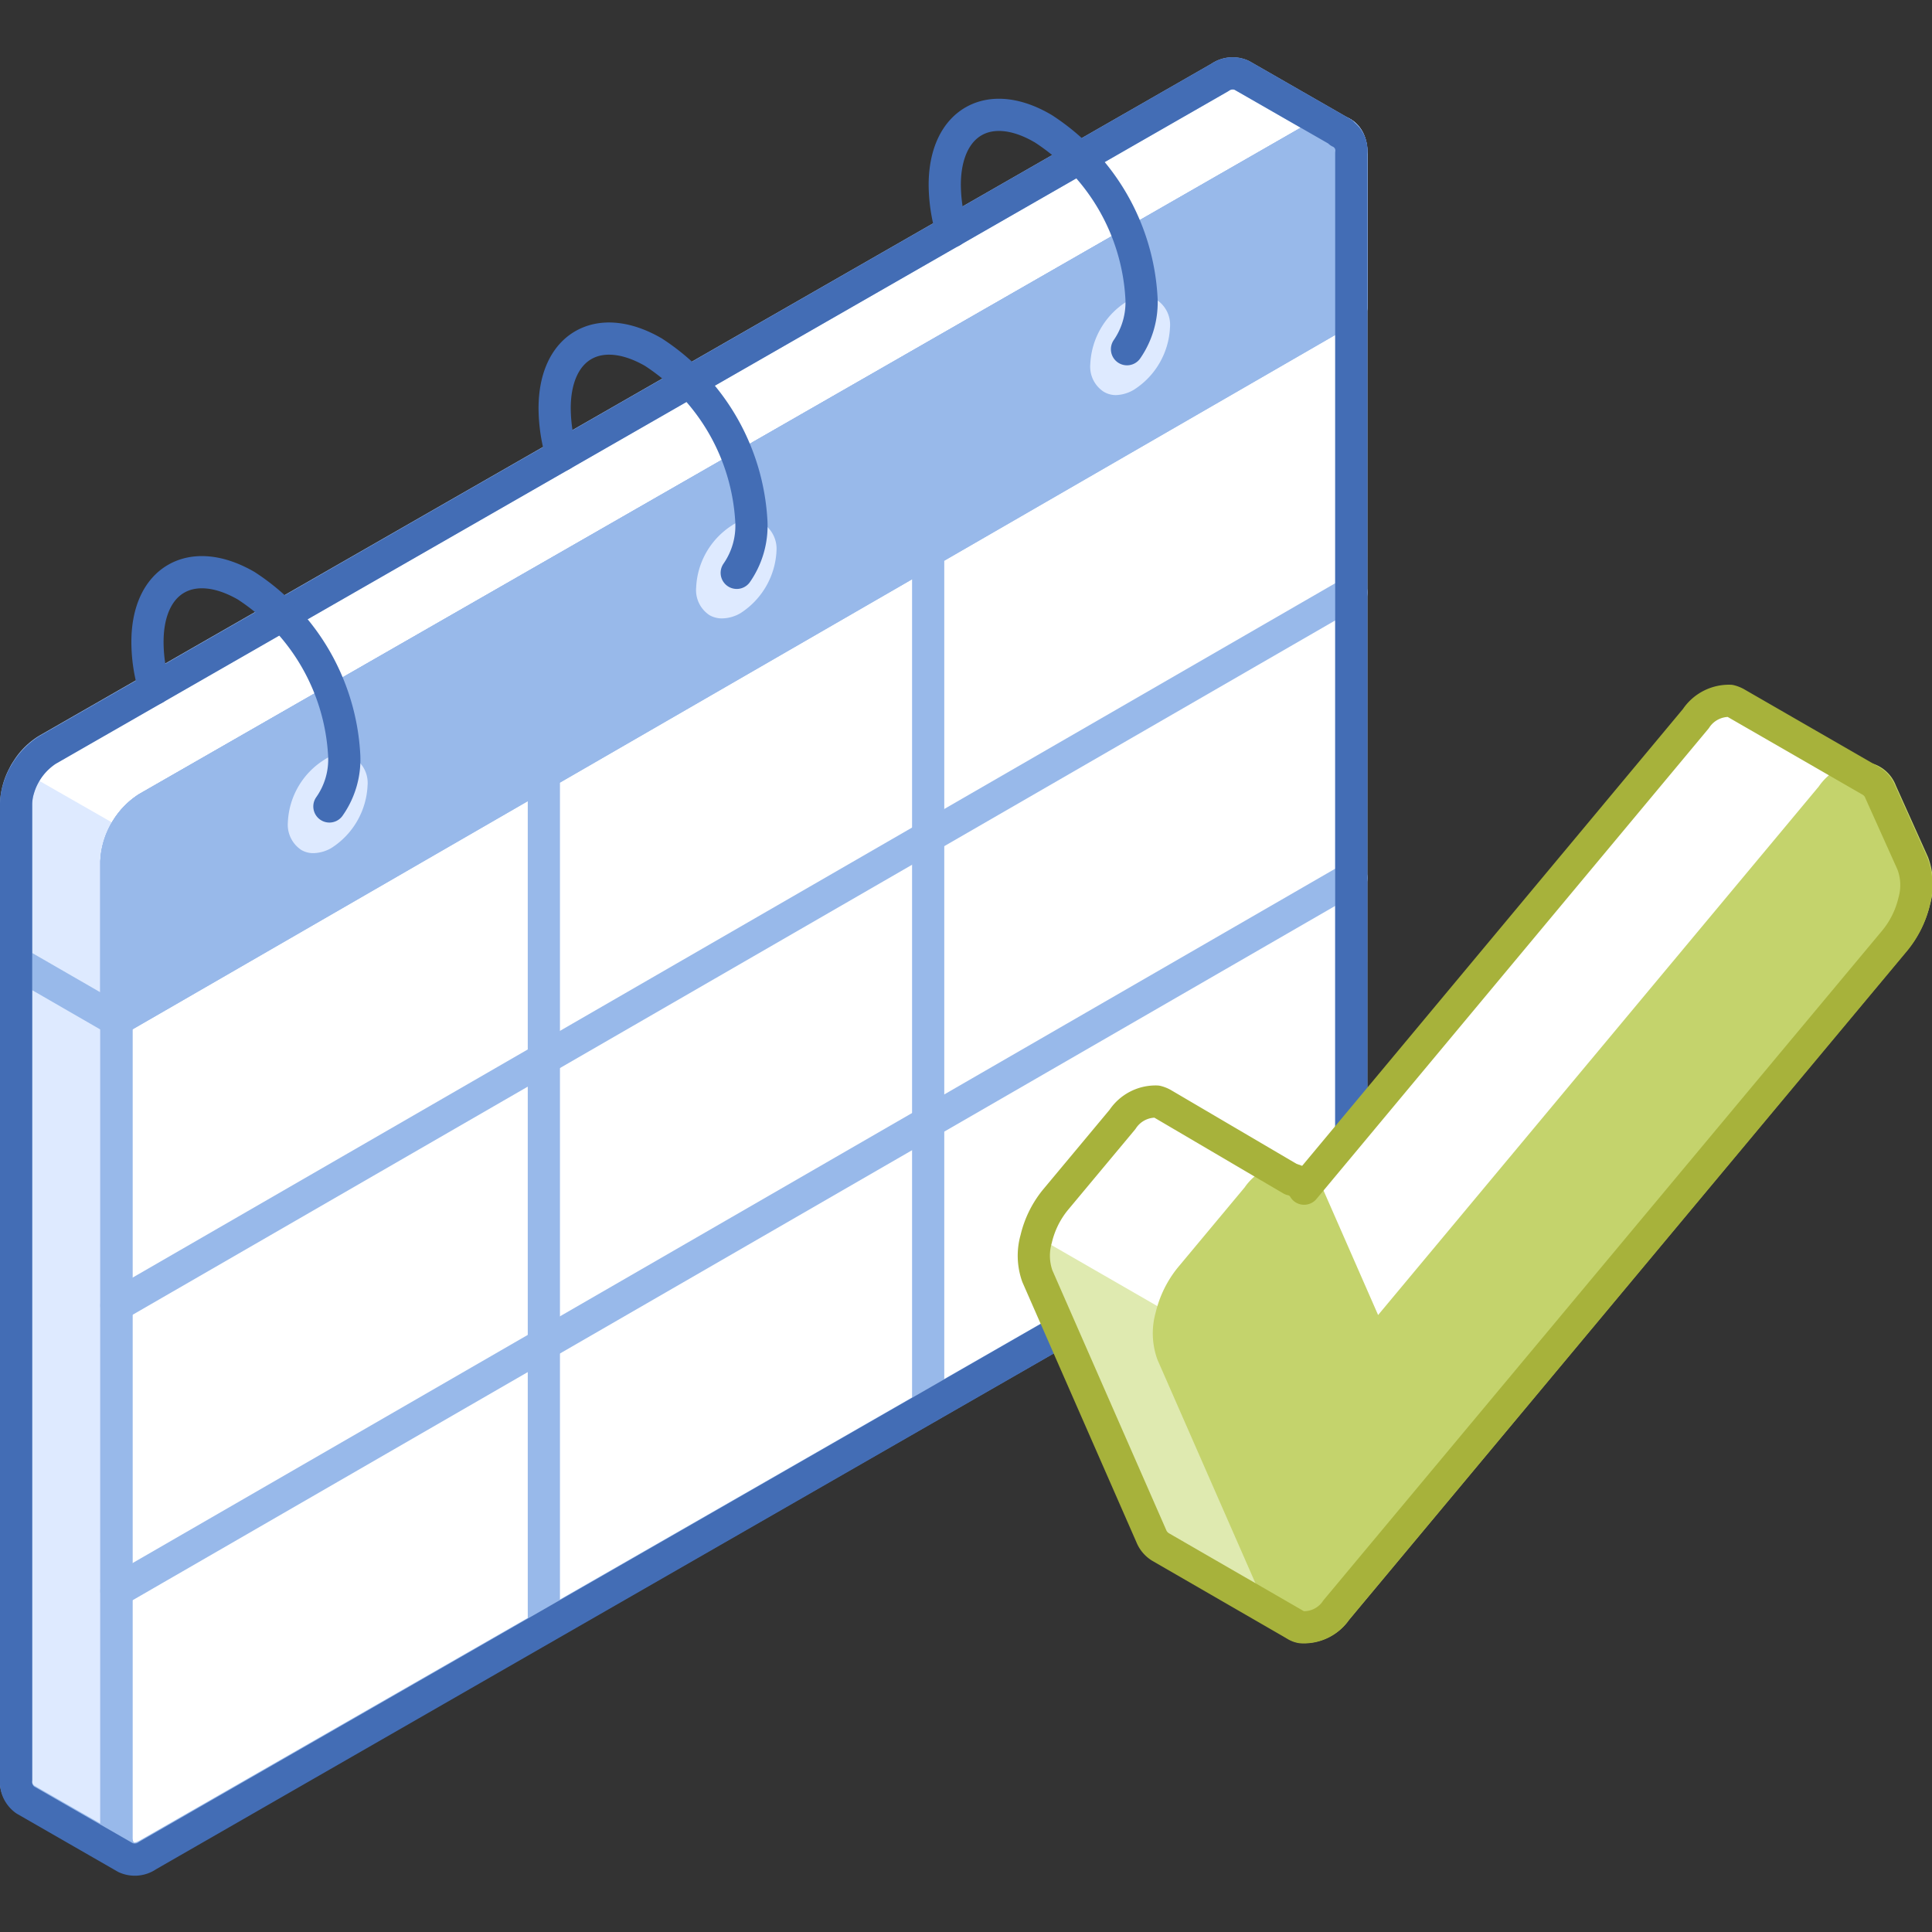 <svg xmlns="http://www.w3.org/2000/svg" viewBox="0 0 120 120"><rect x="0" y="0" width="120" height="120" fill="#333333" stroke="none"/><defs><style>.cls-1{fill:#fff;}.cls-10,.cls-2,.cls-4,.cls-7{fill:none;}.cls-2,.cls-3,.cls-5{stroke:#98b9ea;}.cls-10,.cls-2,.cls-3,.cls-5,.cls-7,.cls-9{stroke-linecap:round;stroke-linejoin:round;stroke-width:2px;}.cls-3,.cls-6{fill:#deeaff;}.cls-5{fill:#98b9ea;}.cls-7{stroke:#436db5;}.cls-8{fill:#dfeab0;}.cls-9{fill:#c4d36c;stroke:#c4d36c;}.cls-10{stroke:#a7b23b;}</style></defs><title>term-length</title><g id="Layer_2" data-name="Layer 2"><g id="Tech_Concepts" data-name="Tech Concepts"><path class="cls-1" d="M83.37,8.26,77.13,4.68a1.37,1.37,0,0,0-1.36.13L2.94,46.59A4.34,4.34,0,0,0,1.15,49a3.25,3.25,0,0,0-.15,1v60.54a1.37,1.37,0,0,0,.57,1.26l6.23,3.58h0a1.38,1.38,0,0,0,1.37-.13L82,73.41a4.25,4.25,0,0,0,1.93-3.35V9.52a1.26,1.26,0,0,0-.73-1.32A1,1,0,0,1,83.37,8.26Z"/><path class="cls-2" d="M1.57,48a3.88,3.88,0,0,1,1.37-1.44L75.77,4.81a1.37,1.37,0,0,1,1.36-.13l6.24,3.58A1.37,1.37,0,0,0,82,8.39L9.17,50.17a3.9,3.9,0,0,0-1.35,1.41"/><path class="cls-3" d="M7.82,51.58a4,4,0,0,0-.59,1.94v60.54a1.35,1.35,0,0,0,.58,1.26l-6.24-3.58A1.37,1.37,0,0,1,1,110.48V49.94A4,4,0,0,1,1.57,48"/><line class="cls-2" x1="33.78" y1="101.08" x2="33.78" y2="48.04"/><line class="cls-2" x1="7.23" y1="81.09" x2="83.94" y2="36.8"/><line class="cls-2" x1="7.23" y1="98.82" x2="83.94" y2="54.53"/><path class="cls-4" d="M7.82,51.58a4,4,0,0,0-.59,1.94v60.54a1.35,1.35,0,0,0,.58,1.26l-6.24-3.58A1.37,1.37,0,0,1,1,110.48V49.94A4,4,0,0,1,1.57,48"/><path class="cls-5" d="M83.94,19.07V9.52c0-1.24-.86-1.74-1.93-1.13L9.17,50.17a4.26,4.26,0,0,0-1.94,3.35v9.84Z"/><path class="cls-6" d="M22,47.08a1.84,1.84,0,0,0-1.89.13,4.83,4.83,0,0,0-2.23,3.86,1.88,1.88,0,0,0,.83,1.72,1.45,1.45,0,0,0,.77.2,2.3,2.3,0,0,0,1.12-.33,4.87,4.87,0,0,0,2.23-3.87A1.85,1.85,0,0,0,22,47.08Z"/><path class="cls-6" d="M47.36,32.49a1.86,1.86,0,0,0-1.89.14,4.83,4.83,0,0,0-2.23,3.86,1.86,1.86,0,0,0,.83,1.72,1.54,1.54,0,0,0,.76.2A2.31,2.31,0,0,0,46,38.08a4.87,4.87,0,0,0,2.23-3.87A1.89,1.89,0,0,0,47.36,32.49Z"/><path class="cls-6" d="M71.84,18.62a1.84,1.84,0,0,0-1.89.13,4.85,4.85,0,0,0-2.23,3.86,1.86,1.86,0,0,0,.83,1.72,1.46,1.46,0,0,0,.77.21,2.32,2.32,0,0,0,1.12-.34,4.85,4.85,0,0,0,2.23-3.86A1.86,1.86,0,0,0,71.84,18.62Z"/><line class="cls-2" x1="1" y1="59.77" x2="7.24" y2="63.37"/><line class="cls-2" x1="57.65" y1="87.38" x2="57.65" y2="34.25"/><path class="cls-2" d="M83.94,9.52c0-1.24-.86-1.74-1.93-1.13L9.17,50.17a4.26,4.26,0,0,0-1.94,3.35v60.54c0,1.24.87,1.74,1.94,1.13L82,73.41a4.25,4.25,0,0,0,1.93-3.35Z"/><path class="cls-2" d="M83.94,19.07V9.52c0-1.24-.86-1.74-1.93-1.13L9.17,50.17a4.26,4.26,0,0,0-1.94,3.35v9.84Z"/><path class="cls-7" d="M83.37,8.26,77.13,4.68a1.37,1.37,0,0,0-1.36.13L2.94,46.59A4.34,4.34,0,0,0,1.15,49a3.25,3.25,0,0,0-.15,1v60.54a1.37,1.37,0,0,0,.57,1.26l6.23,3.58h0a1.38,1.38,0,0,0,1.37-.13L82,73.41a4.25,4.25,0,0,0,1.93-3.35V9.52a1.26,1.26,0,0,0-.73-1.32A1,1,0,0,1,83.37,8.26Z"/><path class="cls-7" d="M9.6,42.77a9.92,9.92,0,0,1-.44-2.9c0-3.88,2.75-5.44,6.13-3.49a13.41,13.41,0,0,1,6.09,10.55,5.06,5.06,0,0,1-.92,3.16"/><path class="cls-7" d="M34.89,28.26a10.26,10.26,0,0,1-.44-2.9c0-3.88,2.75-5.44,6.13-3.49a13.41,13.41,0,0,1,6.09,10.55,5.12,5.12,0,0,1-.91,3.16"/><path class="cls-7" d="M59.12,14.37a10.26,10.26,0,0,1-.44-2.9C58.69,7.59,61.43,6,64.81,8A13.41,13.41,0,0,1,70.9,18.53,5.12,5.12,0,0,1,70,21.69"/><path class="cls-1" d="M114.12,58c.2,0,2.14-9.47,2.14-9.47l-8.38-4.83h0a1.35,1.35,0,0,0-.35-.14,2.46,2.46,0,0,0-2.13,1.11L79.47,75.71l.77-2.45-8-4.7h0a1.58,1.58,0,0,0-.36-.14,2.46,2.46,0,0,0-2.13,1.11l-4.17,5a6,6,0,0,0-1.19,2.42,3.78,3.78,0,0,0,.07,2.31l7.08,16.15a1.41,1.41,0,0,0,.58.68h0l8.38,4.84-.28-10.4,28-33.58C110.66,57.37,114,58,114.12,58Z"/><path class="cls-8" d="M64.4,76.81l0,.12a3.78,3.78,0,0,0,.07,2.31l7.08,16.15a1.41,1.41,0,0,0,.58.68h0l8.38,4.84-.28-10.4,2.58-3.09Z"/><path class="cls-9" d="M80.84,101.05a1.3,1.3,0,0,1-.94-.82L72.82,84.08a3.78,3.78,0,0,1-.07-2.31,6,6,0,0,1,1.19-2.42l4.17-5a2.47,2.47,0,0,1,2.13-1.1,1.28,1.28,0,0,1,.93.82l4.16,9.49,28.44-34.11a2.44,2.44,0,0,1,2.13-1.1,1.28,1.28,0,0,1,.93.82l2,4.45a3.76,3.76,0,0,1,.08,2.31,6,6,0,0,1-1.19,2.42L83,100A2.42,2.42,0,0,1,80.84,101.05Z"/><path class="cls-10" d="M118.78,53.63l-2-4.45a1.36,1.36,0,0,0-.58-.68h0l-8.38-4.83h0a1.58,1.58,0,0,0-.36-.14,2.46,2.46,0,0,0-2.13,1.11L81,73.83a1.19,1.19,0,0,0-.79-.57l-8-4.7h0a1.58,1.58,0,0,0-.36-.14,2.46,2.46,0,0,0-2.13,1.11l-4.17,5a6,6,0,0,0-1.19,2.42,3.78,3.78,0,0,0,.07,2.31l7.08,16.15a1.41,1.41,0,0,0,.58.68h0l8.38,4.84h0a.93.93,0,0,0,.36.14A2.42,2.42,0,0,0,83,100l34.7-41.59a6,6,0,0,0,1.19-2.42A3.76,3.76,0,0,0,118.78,53.63Z"/><rect class="cls-4" width="120" height="120"/><rect class="cls-4" width="120" height="120"/></g></g></svg>